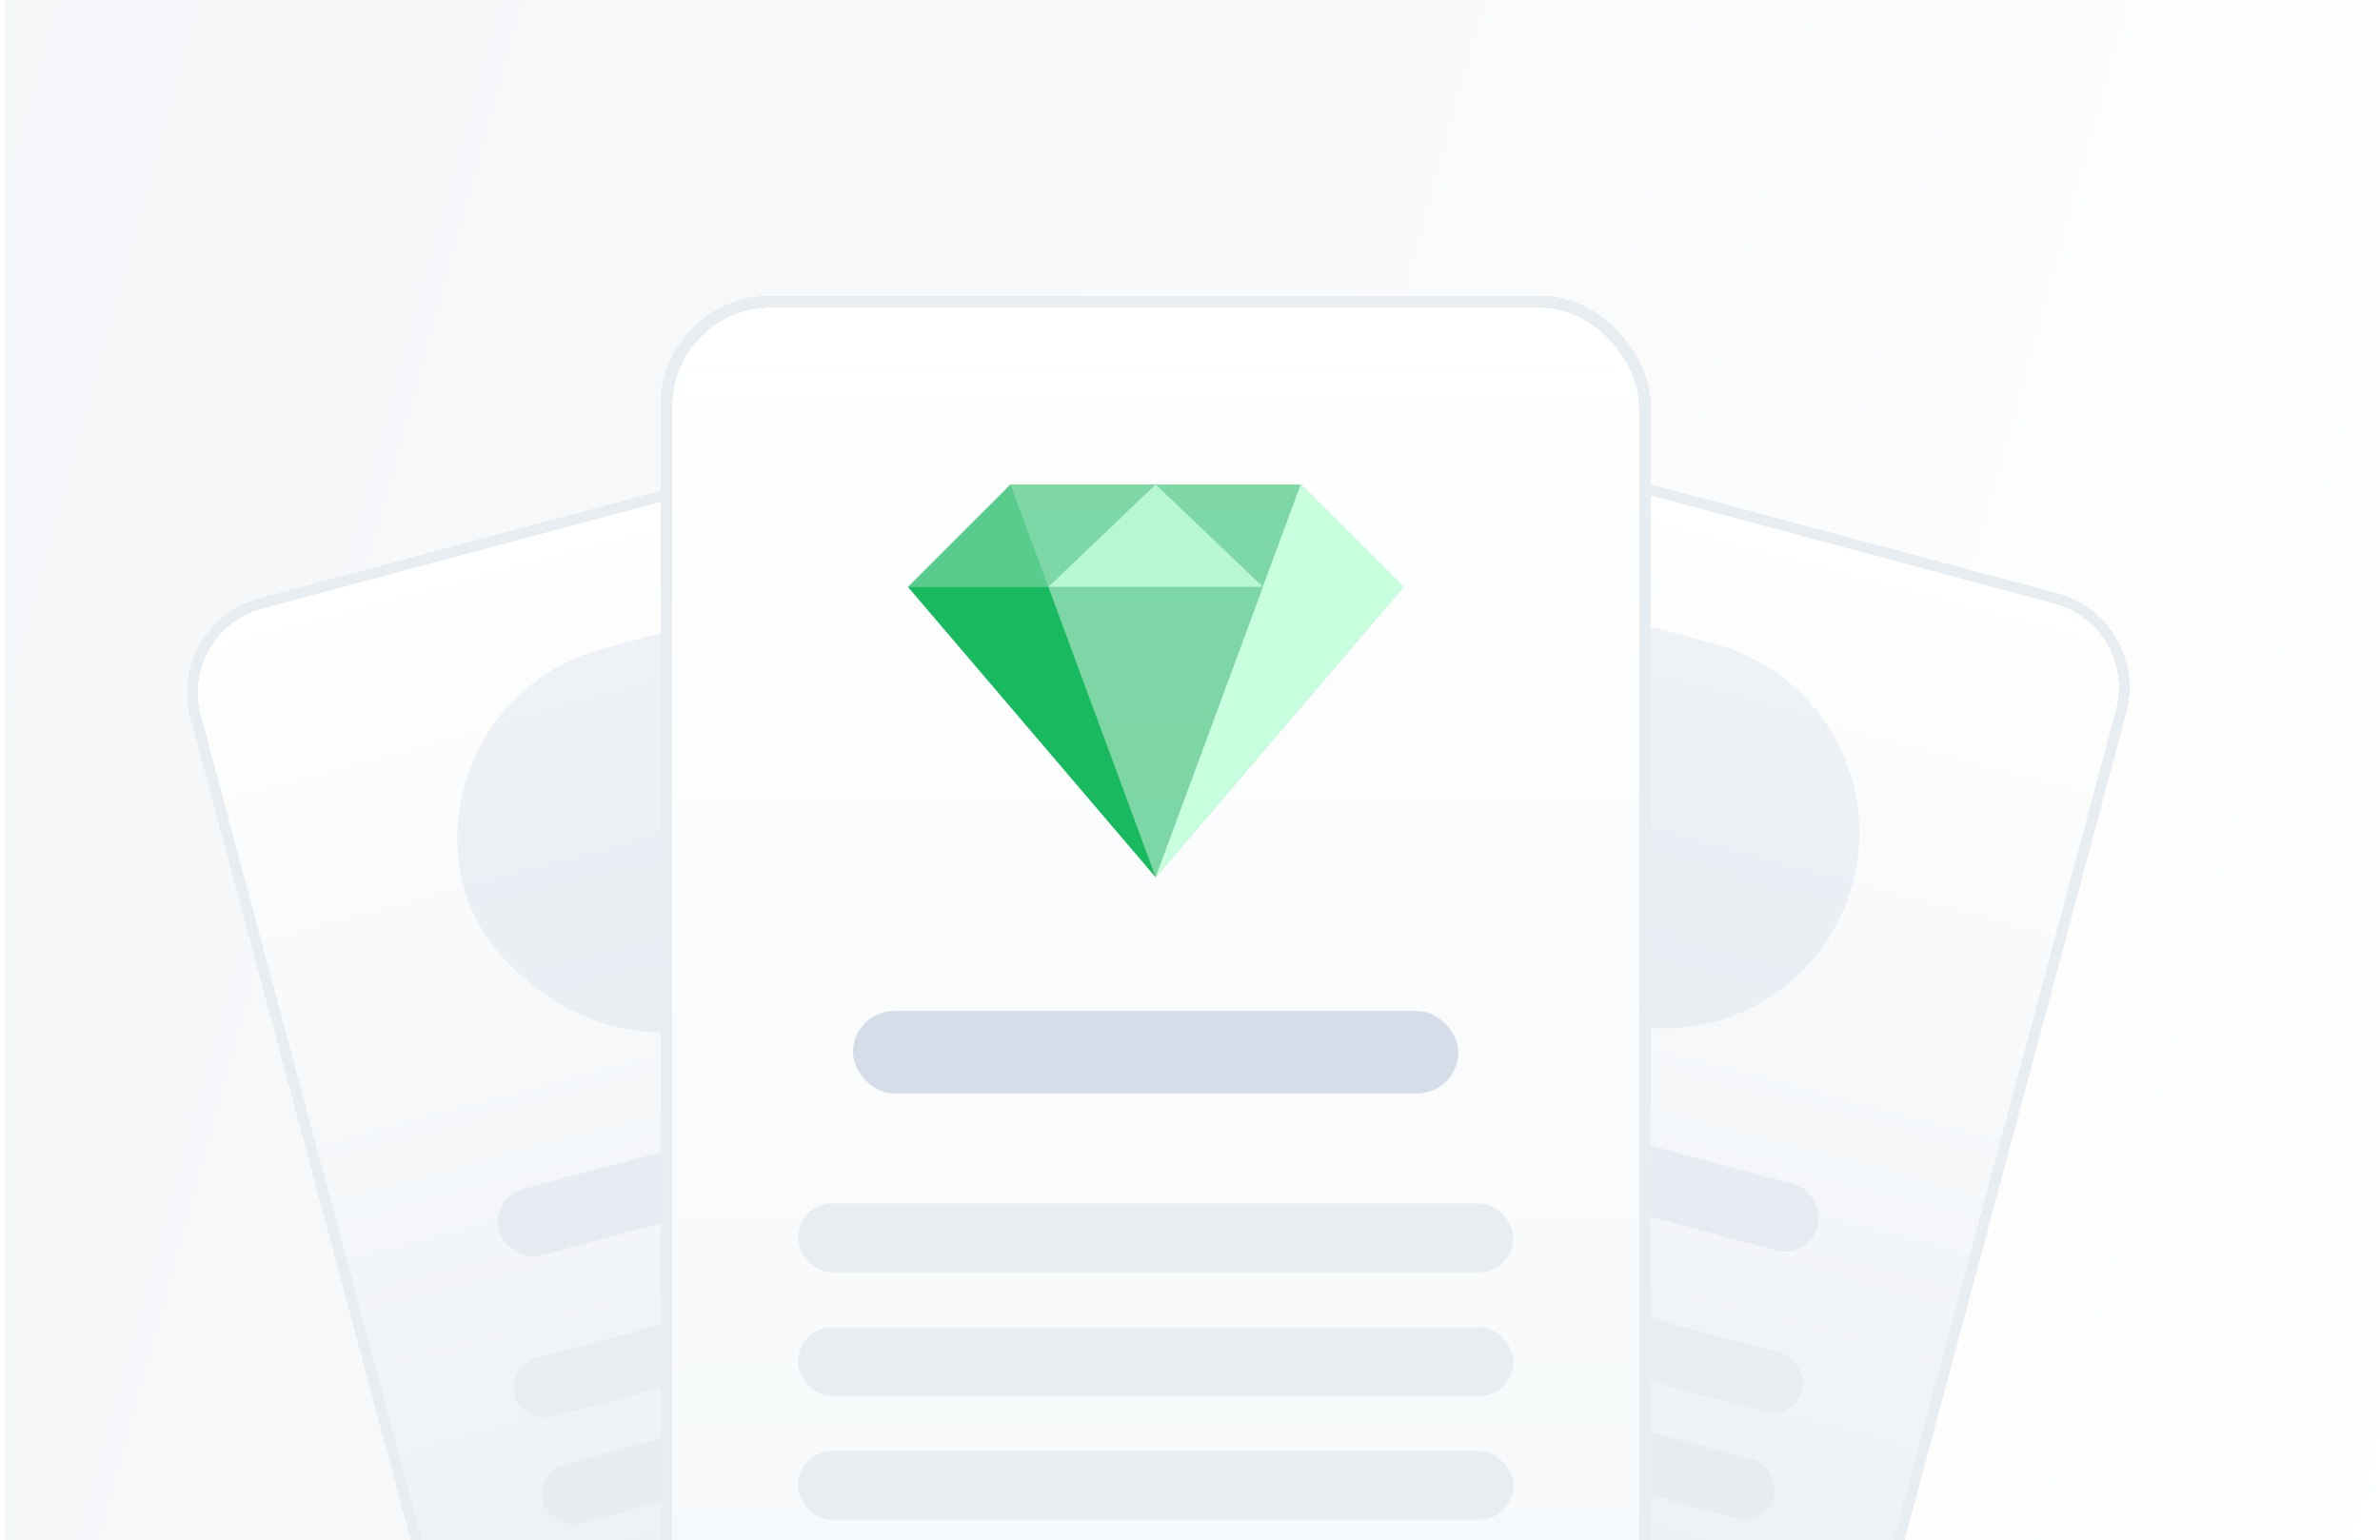 <svg width="173" height="112" viewBox="0 0 173 112" fill="none" xmlns="http://www.w3.org/2000/svg">
<g clip-path="url(#clip0_11264_133405)">
<path d="M0.336 0H173.003V112H0.336V0Z" fill="url(#paint0_linear_11264_133405)"/>
<g filter="url(#filter0_d_11264_133405)">
<path d="M92.738 33.939C93.754 30.146 97.653 27.894 101.447 28.911L149.529 41.794C153.322 42.811 155.573 46.71 154.557 50.504L133.391 129.495C132.375 133.288 128.475 135.54 124.682 134.523L76.6 121.64C72.807 120.623 70.555 116.724 71.572 112.93L92.738 33.939Z" fill="url(#paint1_linear_11264_133405)" shape-rendering="crispEdges"/>
<path d="M93.113 34.04C94.074 30.454 97.76 28.326 101.346 29.286L149.428 42.17C153.014 43.131 155.142 46.817 154.181 50.403L133.016 129.394C132.055 132.98 128.369 135.108 124.783 134.147L76.701 121.264C73.115 120.303 70.987 116.617 71.948 113.031L93.113 34.04Z" stroke="#E8EDF2" stroke-width="0.778" shape-rendering="crispEdges"/>
<g opacity="0.3">
<path d="M103.764 54.609C105.797 47.022 113.596 42.519 121.183 44.552L124.617 45.472C132.204 47.505 136.707 55.304 134.674 62.891C132.641 70.478 124.842 74.981 117.255 72.948L113.821 72.027C106.234 69.994 101.731 62.196 103.764 54.609Z" fill="#CAD6E3"/>
</g>
<g opacity="0.4">
<rect opacity="0.8" x="94.148" y="75.039" width="40" height="5" rx="2.5" transform="rotate(15 94.148 75.039)" fill="#CAD6E3"/>
<g opacity="0.75">
<rect x="89.082" y="86.219" width="44" height="4.444" rx="2.222" transform="rotate(15 89.082 86.219)" fill="#D7DEE4"/>
<rect x="87.012" y="93.945" width="44" height="4.444" rx="2.222" transform="rotate(15 87.012 93.945)" fill="#D7DEE4"/>
<rect x="84.941" y="101.672" width="44" height="4.444" rx="2.222" transform="rotate(15 84.941 101.672)" fill="#D7DEE4"/>
</g>
</g>
</g>
<g filter="url(#filter1_d_11264_133405)">
<path d="M13.844 50.869C12.828 47.075 15.079 43.176 18.873 42.16L66.954 29.276C70.748 28.26 74.647 30.511 75.664 34.304L96.829 113.296C97.846 117.089 95.594 120.988 91.801 122.005L43.719 134.888C39.926 135.905 36.026 133.654 35.01 129.86L13.844 50.869Z" fill="url(#paint2_linear_11264_133405)" shape-rendering="crispEdges"/>
<path d="M14.22 50.768C13.259 47.182 15.387 43.496 18.973 42.535L67.055 29.652C70.641 28.691 74.327 30.819 75.288 34.405L96.454 113.396C97.415 116.982 95.286 120.668 91.7 121.629L43.619 134.513C40.033 135.474 36.347 133.345 35.386 129.759L14.22 50.768Z" stroke="#E8EDF2" stroke-width="0.778" shape-rendering="crispEdges"/>
<g opacity="0.3">
<rect x="30.047" y="49.52" width="32" height="28.444" rx="14.222" transform="rotate(-15 30.047 49.52)" fill="#CAD6E3"/>
</g>
<g opacity="0.4">
<rect opacity="0.8" x="35.617" y="85.754" width="40" height="5" rx="2.5" transform="rotate(-15 35.617 85.754)" fill="#CAD6E3"/>
<g opacity="0.75">
<rect x="36.816" y="97.973" width="44" height="4.444" rx="2.222" transform="rotate(-15 36.816 97.973)" fill="#D7DEE4"/>
<rect x="38.887" y="105.699" width="44" height="4.444" rx="2.222" transform="rotate(-15 38.887 105.699)" fill="#D7DEE4"/>
<rect x="40.957" y="113.426" width="44" height="4.444" rx="2.222" transform="rotate(-15 40.957 113.426)" fill="#D7DEE4"/>
</g>
</g>
</g>
<g filter="url(#filter2_d_11264_133405)">
<rect x="48.004" y="20" width="72" height="104" rx="8" fill="url(#paint3_linear_11264_133405)" shape-rendering="crispEdges"/>
<rect x="48.441" y="20.438" width="71.125" height="103.125" rx="7.562" stroke="#E8EDF2" stroke-width="0.875" shape-rendering="crispEdges"/>
<g clip-path="url(#clip1_11264_133405)">
<path opacity="0.5" d="M94.556 33.723H73.452L66.004 41.171L84.004 62.274L102.004 41.171L94.556 33.723Z" fill="#00B14F"/>
<path d="M94.556 33.723L84.004 62.274L102.004 41.171L94.556 33.723Z" fill="#C7FFDF"/>
<path opacity="0.3" d="M73.452 33.723L76.205 41.171H66.004L73.452 33.723Z" fill="#00B14F"/>
<path opacity="0.8" d="M84.006 33.723L76.207 41.171H91.805L84.006 33.723Z" fill="#C7FFDF"/>
<g style="mix-blend-mode:hard-light">
<path d="M91.801 41.171H102.002L94.554 33.723L91.801 41.171Z" fill="#C7FFDF"/>
</g>
<path opacity="0.8" d="M66.004 41.172H76.205L84.004 62.275L66.004 41.172Z" fill="#00B14F"/>
</g>
<rect opacity="0.8" x="62.004" y="72" width="44" height="6" rx="3" fill="#CAD6E3"/>
<rect x="58.004" y="86" width="52" height="5" rx="2.5" fill="#E8EDF2"/>
<rect x="58.004" y="95" width="52" height="5" rx="2.5" fill="#E8EDF2"/>
<rect x="58.004" y="104" width="52" height="5" rx="2.5" fill="#E8EDF2"/>
</g>
</g>
<defs>
<filter id="filter0_d_11264_133405" x="67.064" y="25.737" width="92.001" height="114.626" filterUnits="userSpaceOnUse" color-interpolation-filters="sRGB">
<feFlood flood-opacity="0" result="BackgroundImageFix"/>
<feColorMatrix in="SourceAlpha" type="matrix" values="0 0 0 0 0 0 0 0 0 0 0 0 0 0 0 0 0 0 127 0" result="hardAlpha"/>
<feMorphology radius="0.889" operator="erode" in="SourceAlpha" result="effect1_dropShadow_11264_133405"/>
<feOffset dy="1.333"/>
<feGaussianBlur stdDeviation="1.778"/>
<feComposite in2="hardAlpha" operator="out"/>
<feColorMatrix type="matrix" values="0 0 0 0 0.039 0 0 0 0 0.035 0 0 0 0 0.043 0 0 0 0.07 0"/>
<feBlend mode="normal" in2="BackgroundImageFix" result="effect1_dropShadow_11264_133405"/>
<feBlend mode="normal" in="SourceGraphic" in2="effect1_dropShadow_11264_133405" result="shape"/>
</filter>
<filter id="filter1_d_11264_133405" x="9.337" y="26.104" width="91.997" height="114.626" filterUnits="userSpaceOnUse" color-interpolation-filters="sRGB">
<feFlood flood-opacity="0" result="BackgroundImageFix"/>
<feColorMatrix in="SourceAlpha" type="matrix" values="0 0 0 0 0 0 0 0 0 0 0 0 0 0 0 0 0 0 127 0" result="hardAlpha"/>
<feMorphology radius="0.889" operator="erode" in="SourceAlpha" result="effect1_dropShadow_11264_133405"/>
<feOffset dy="1.333"/>
<feGaussianBlur stdDeviation="1.778"/>
<feComposite in2="hardAlpha" operator="out"/>
<feColorMatrix type="matrix" values="0 0 0 0 0.039 0 0 0 0 0.035 0 0 0 0 0.043 0 0 0 0.07 0"/>
<feBlend mode="normal" in2="BackgroundImageFix" result="effect1_dropShadow_11264_133405"/>
<feBlend mode="normal" in="SourceGraphic" in2="effect1_dropShadow_11264_133405" result="shape"/>
</filter>
<filter id="filter2_d_11264_133405" x="45.004" y="18.5" width="78" height="110" filterUnits="userSpaceOnUse" color-interpolation-filters="sRGB">
<feFlood flood-opacity="0" result="BackgroundImageFix"/>
<feColorMatrix in="SourceAlpha" type="matrix" values="0 0 0 0 0 0 0 0 0 0 0 0 0 0 0 0 0 0 127 0" result="hardAlpha"/>
<feMorphology radius="1" operator="erode" in="SourceAlpha" result="effect1_dropShadow_11264_133405"/>
<feOffset dy="1.5"/>
<feGaussianBlur stdDeviation="2"/>
<feComposite in2="hardAlpha" operator="out"/>
<feColorMatrix type="matrix" values="0 0 0 0 0.039 0 0 0 0 0.035 0 0 0 0 0.043 0 0 0 0.07 0"/>
<feBlend mode="normal" in2="BackgroundImageFix" result="effect1_dropShadow_11264_133405"/>
<feBlend mode="normal" in="SourceGraphic" in2="effect1_dropShadow_11264_133405" result="shape"/>
</filter>
<linearGradient id="paint0_linear_11264_133405" x1="-33.388" y1="-38.5" x2="205.84" y2="27.342" gradientUnits="userSpaceOnUse">
<stop stop-color="#F2F4F7"/>
<stop offset="1" stop-color="white"/>
</linearGradient>
<linearGradient id="paint1_linear_11264_133405" x1="125.488" y1="35.352" x2="100.641" y2="128.081" gradientUnits="userSpaceOnUse">
<stop stop-color="white"/>
<stop offset="1" stop-color="#E8EDF2"/>
</linearGradient>
<linearGradient id="paint2_linear_11264_133405" x1="42.913" y1="35.718" x2="67.76" y2="128.447" gradientUnits="userSpaceOnUse">
<stop stop-color="white"/>
<stop offset="1" stop-color="#E8EDF2"/>
</linearGradient>
<linearGradient id="paint3_linear_11264_133405" x1="84.004" y1="20" x2="84.004" y2="124" gradientUnits="userSpaceOnUse">
<stop stop-color="white"/>
<stop offset="1" stop-color="#F5F8FA"/>
</linearGradient>
<clipPath id="clip0_11264_133405">
<path d="M0.336 0H173.003V112H0.336V0Z" fill="white"/>
</clipPath>
<clipPath id="clip1_11264_133405">
<rect width="36" height="36" fill="white" transform="translate(66.004 30)"/>
</clipPath>
</defs>
</svg>
